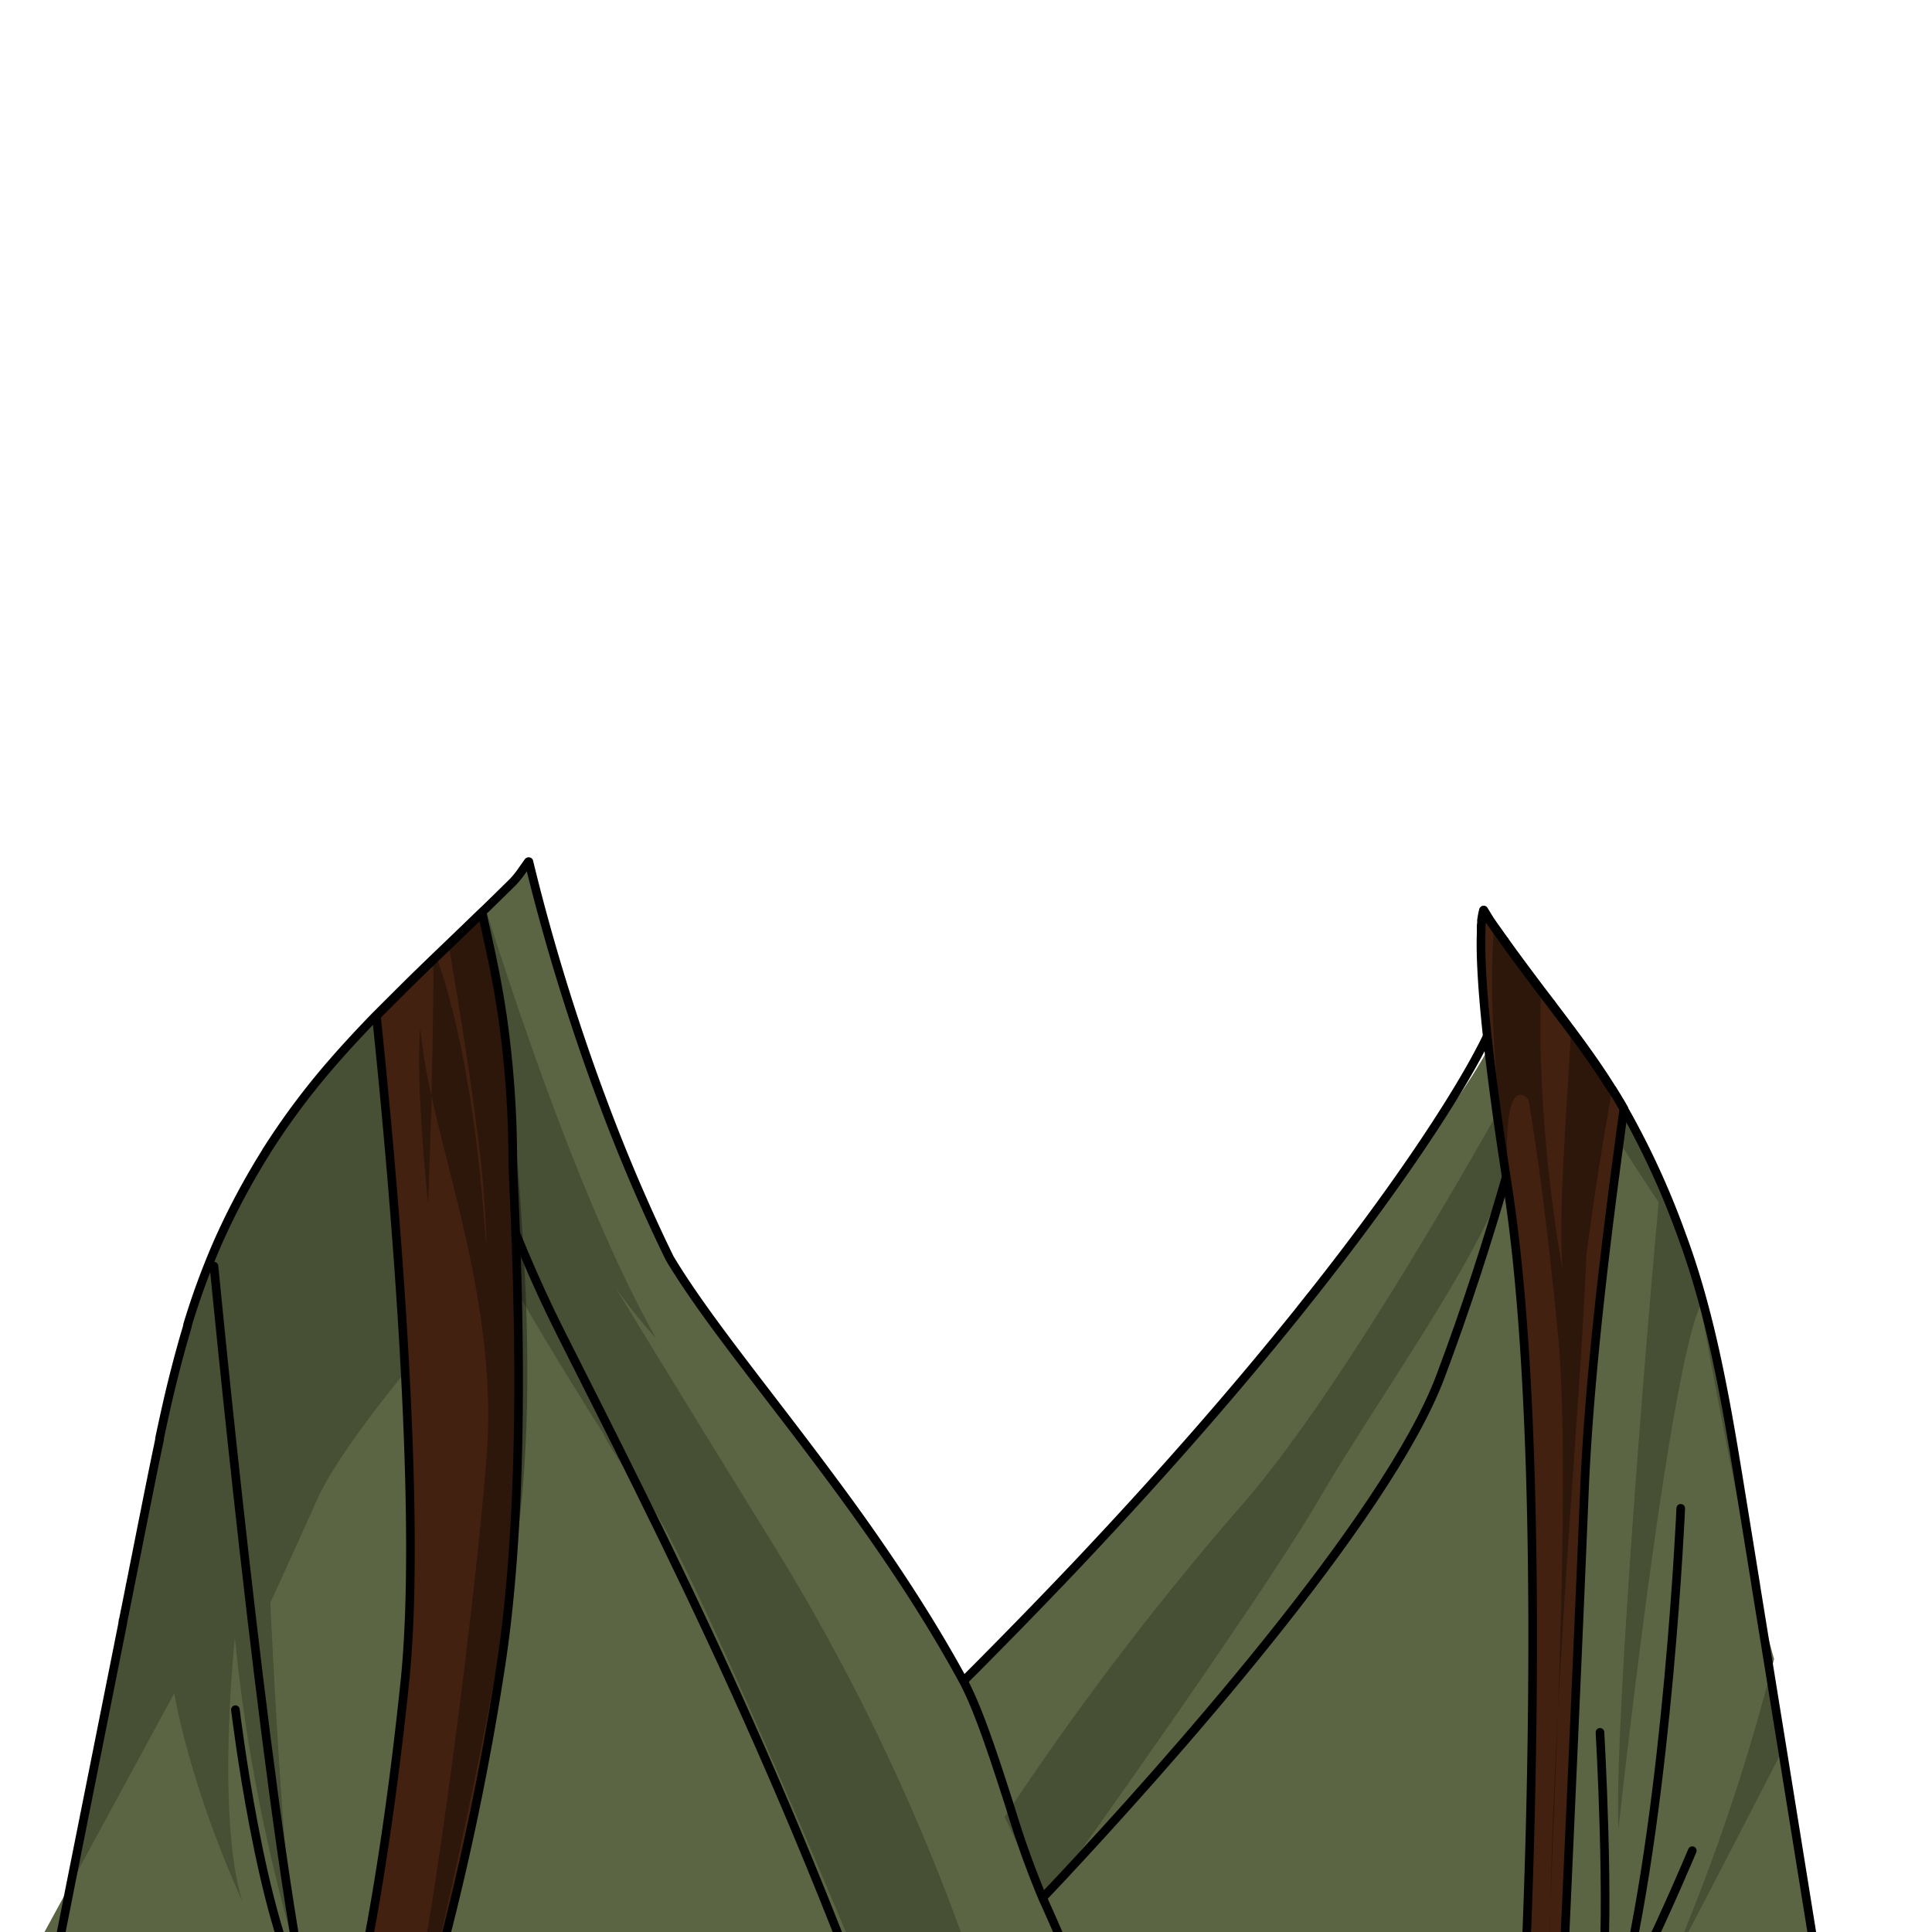 <svg xmlns="http://www.w3.org/2000/svg" xmlns:xlink="http://www.w3.org/1999/xlink" viewBox="0 0 432 432">
  <defs>
    <style>.BUNTAI_WALRUS_OUTFIT_BUNTAI_WALRUS_OUTFIT-13_cls-1,.BUNTAI_WALRUS_OUTFIT_BUNTAI_WALRUS_OUTFIT-13_cls-5{fill:none;}.BUNTAI_WALRUS_OUTFIT_BUNTAI_WALRUS_OUTFIT-13_cls-2{isolation:isolate;}.BUNTAI_WALRUS_OUTFIT_BUNTAI_WALRUS_OUTFIT-13_cls-3{clip-path:url(#BUNTAI_WALRUS_OUTFIT_BUNTAI_WALRUS_OUTFIT-13_clip-path);}.BUNTAI_WALRUS_OUTFIT_BUNTAI_WALRUS_OUTFIT-13_cls-4{fill:#5b6543;}.BUNTAI_WALRUS_OUTFIT_BUNTAI_WALRUS_OUTFIT-13_cls-5{stroke:#000;stroke-linecap:round;stroke-linejoin:round;stroke-width:1.93px;}.BUNTAI_WALRUS_OUTFIT_BUNTAI_WALRUS_OUTFIT-13_cls-6{opacity:0.22;mix-blend-mode:multiply;}.BUNTAI_WALRUS_OUTFIT_BUNTAI_WALRUS_OUTFIT-13_cls-7{fill:#422110;}.BUNTAI_WALRUS_OUTFIT_BUNTAI_WALRUS_OUTFIT-13_cls-8{opacity:0.32;}</style>
    <clipPath id="clip-path">
      <path class="BUNTAI_WALRUS_OUTFIT_BUNTAI_WALRUS_OUTFIT-13_cls-1" d="M-6.89-3.42v441H443.29v-441Zm321.36,270.9a.93.93,0,0,1-.59.21,1,1,0,0,1-.68-.28,25,25,0,0,1-4.38-6.56c-.48,8.51-1.27,18.22-2.5,23.12a1,1,0,0,1-.94.73h-.14a1,1,0,0,1-.82-1c.07-2.06.16-5.08.18-8.62a52.61,52.61,0,0,1-2,7.72c.07,6.19-.69,7.94-.77,8.12a1,1,0,0,1-.87.54h-.08a1,1,0,0,1-.85-.7,54.24,54.24,0,0,0-6.15-12.86l-3.59-2.16c-.63,3-1.3,6-2,9-.37,17.11-1,41.18-1.77,58.86a198.36,198.36,0,0,1-5.17,36.19.05.05,0,0,1,0,0c-.08.38-.18.76-.26,1.14l-.41,1.62c-3.93,16-10.43,33.75-13.44,33.75-2.42,0-2.54-1.74-3.05-9.06l-.4-5.52a1.11,1.11,0,0,1,0-.17c-.41-5.35-1-11.16-1.7-17.67-.1-.94-.21-2-.32-3l-.05-.53c-.07-.67-.13-1.37-.2-2.08l-.09-1c0-.43-.08-.86-.12-1.31l-.13-1.46c-.39-4.49-.8-9.82-1.22-15.86l-.22-3.14c0-.12,0-.18,0-.23-.25-3.7-.51-7.61-.76-11.61l-.18-2.88c-.19-2.91-.37-5.86-.54-8.83-.07-.94-.12-1.9-.18-2.86v-.25c-.38-6.48-.75-13-1.1-19.21l.95-.17-1,.06c0-.06,0-.12,0-.17a.86.86,0,0,1,0-.16s0-.09,0-.13v-.26c0-.14,0-.24,0-.31s0-.27,0-.42V308l0-.5a.66.66,0,0,1,0-.14c0-.17,0-.43,0-.68l0-.52c-.31-5.66-.6-11.06-.86-16l-.14-2.64c-.21-4-.4-7.7-.55-10.89l-.17-3.36c-.29-5.9-.46-9.45-.46-9.45l-.54-9.16a18.64,18.64,0,0,1-2.21,1.44l-.07,0h0a22.3,22.3,0,0,1-7.52,2.43,29,29,0,0,1-3.94.27,30.26,30.26,0,0,1-9.77-1.58l-.08,0a24.67,24.67,0,0,1-8.79-5.1l-.24.19-.44.34-.16.13-.09.06-.06,0-.71.52c-.08,4.76-.19,10.72-.33,17.42l-.08,4.11c-.06,3.41-.14,7-.22,10.61l-.06,2.58c0,1.1,0,2.2-.07,3.32-.12,5-.25,10.12-.38,15.18l-.1,3.69c-.17,6.26-.36,12.44-.56,18.29,0,.56,0,1.13-.05,1.69l-.12,3.41c0,.84-.06,1.67-.1,2.49l-.2,5c0,.75-.06,1.48-.1,2.2v.14c-.17,3.75-.41,7.42-.73,11,0,.37-.06.74-.1,1.1s-.05.7-.09,1.07a2.11,2.11,0,0,0,0,.32c-.06.58-.11,1.09-.17,1.61-.08.8-.16,1.61-.26,2.42-.31,2.82-.68,5.73-1.13,8.86a4.19,4.19,0,0,1-.08.56c-.11.76-.22,1.53-.34,2.28-.23,1.51-.46,3-.71,4.46l-.06.34c-.17,1-.34,2-.52,3-2.79,15.6-6.23,27.62-8.42,32.6-1,2.35-1.75,3.22-2.66,3.22-1.33,0-2.41-.74-3.31-2.28a7.16,7.16,0,0,1-.35-.66,27.35,27.35,0,0,1-1.67-4.87.19.19,0,0,0,0-.07c-.11-.48-.23-1-.36-1.52l.91-.34-.93.24s0-.1,0-.11c0-.19-.08-.41-.13-.62C195.21,401,194.14,393.76,193,384l-.08-.71c-.06-.55-.12-1.11-.17-1.68s-.11-1-.16-1.51a.53.53,0,0,1,0-.15c-.54-5.39-1.1-12.27-1.73-21.12,0-.26,0-.49,0-.72-.06-.83-.12-1.65-.17-2.48l0-.38c-.09-1.2-.17-2.44-.25-3.68,0-.31,0-.65-.07-1q-.21-3-.4-6.07l-.15-2.29c-.05-.72-.09-1.43-.13-2.12,0-.49-.07-1-.1-1.53l-.12-1.91a1.68,1.68,0,0,1,0-.2c0-.08,0-.25,0-.4s0-.4,0-.64c0-.51-.08-1.05-.11-1.59l0-.75c-.08-1.25-.16-2.52-.23-3.78,0-.59-.08-1.21-.12-1.82-.21-3.73-.43-7.47-.64-11.15-.06-1-.12-2.06-.17-3.09-.13-2.16-.25-4.31-.36-6.42-.05-.81-.09-1.6-.14-2.4l0-.81c-.17-3.1-.33-6.14-.48-9.05l-.08-1.45c-.06-1.22-.13-2.41-.18-3.57l-.08-1.39-.09-1.76,0-.73c-.05-.92-.09-1.82-.13-2.7,0-.47,0-.93-.07-1.4a1.47,1.47,0,0,1,0-.27l-.19-3.82v-.11l-.23-4.78c0-.32,0-.61,0-.91l0-.79-1.43.58-1.34.51a3.05,3.05,0,0,1-.29.11l-.25.09-1,.36-.18.07-.29.1-.22.07-.15,0-.13.05-.1,0-.27.08h0l0,0-.11,0-.23.06h0l-.33.11h0l-.23.08a.88.88,0,0,1-.15,0l-.26.07-.16,0-.24.08-.13,0h0l-11,4.43a47.92,47.92,0,0,0-9.2,12.85,1,1,0,0,1-.78.58h-.11a1,1,0,0,1-.78-.4c-.22-.3-1.29-2.1-1.2-8.19a49,49,0,0,1-4-11.39c0,5.08.13,9.48.28,12.2a1,1,0,0,1-.76,1l-.2,0a1,1,0,0,1-.9-.63c-1.93-5.15-3.14-15.57-3.85-24.38a34.29,34.29,0,0,1-3.65,4.62,22.51,22.51,0,0,1-3.76,3.21.91.91,0,0,1-.54.17,1,1,0,0,1-.73-.33,1,1,0,0,1,0-1.28,17.85,17.85,0,0,0,2.82-4.47v0c4.09-8.93,3.82-22.41,3.7-28.16v-.53a26.44,26.44,0,0,1,3.94-13.81,83.21,83.21,0,0,1,3.71-15.81l-.09-.17a1,1,0,0,1-.13-.47,1,1,0,0,1,.82-.94,2.44,2.44,0,0,0,.1-.24,14.72,14.72,0,0,1,3-4.29c.08-.27.16-.55.24-.85l.32-1c.27-.88.57-1.81.89-2.72s.66-1.77,1-2.5l.13-.27c.06-.14.12-.26.18-.38v0c0-.16,0-.33,0-.49a1.1,1.1,0,0,1,0-.18c-.1-1.55-.17-3.3-.21-5.56v-1.34c0-1.76,0-3.7,0-5.84v-.25c0-.4,0-.78,0-1.17v-.47c0-1.34,0-2.51-.12-3.58s-.19-2.12-.35-3.13c0,0,0-.1,0-.12-.18-1.18-.4-2.35-.69-3.72-.14-.63-.27-1.25-.41-1.87a1.42,1.42,0,0,1,0-.2l-.23-1.1s0-.1,0-.11v0a1.13,1.13,0,0,1,0-.18v0a.7.7,0,0,1,0-.14l-.19-1s0,0,0-.06a44.1,44.1,0,0,1-.64-5.67l0-.67c-.05-1.73,0-3.5.12-5.42.51-7.72,3.1-13.73,8.15-18.92.23-.24.48-.49.73-.73a52.12,52.12,0,0,1,8.85-6.71,31.48,31.48,0,0,1,5.13-9.79,1.46,1.46,0,0,1,.15-.2,31.86,31.86,0,0,1,10.58-8.9c15.19-7.94,35.31-16.16,56.36-9.18l3.7.51c15.92,2.16,28.48,3.87,36,17.3a37.94,37.94,0,0,1,2.32,4.9l.19.16q.41.34.81.72l0,0,0,0c.58.52,1.18,1,1.76,1.58a82,82,0,0,1,7.67,7.88c.26.32.47.58.66.83s.42.53.61.79l.21.29c.11.17.23.33.33.49a14.06,14.06,0,0,1,.89,1.47l.12.21c3.22,6.08,4.55,8.6,3.49,24.53,0,.55-.07,1.1-.1,1.64s-.07,1.07-.09,1.6-.06,1-.09,1.55v.05h0c-.06,1-.11,2-.16,3-.25,5.42-.4,10.79-.45,16,0,.6,0,1.2,0,1.8,0,2.15,0,4.26,0,6.31,0,1.33,0,2.62.06,3.9h0c0,1.3.06,2.59.1,3.84,0,.24,0,.45,0,.65a.92.92,0,0,1,0,.16c0,.23,0,.47,0,.69,0,.48,0,.9.05,1.32l0,.62a5.73,5.73,0,0,1,.38.62l0,.06.38.68a5.64,5.64,0,0,1,.26.55,1.17,1.17,0,0,1,.1.2c.06.14.12.26.17.4l.08.19c0,.09.1.25.16.4s.11.32.15.45.1.3.16.5.17.65.26,1l.12.46.13.55c.17.73.33,1.44.49,2.17.07.33.14.69.2,1,.11.53.19,1,.27,1.44a0,0,0,0,0,0,0,.09.09,0,0,0,0,.05c.05.27.1.56.14.83l0,.11v0c.1.55.19,1.11.27,1.66s.16,1.09.25,1.66.13.94.19,1.42a7.07,7.07,0,0,1,.09.72c.05.33.09.7.13,1.07l.06.47s0,.08,0,.12l.11.95v.11c.05.42.1.93.15,1.43l0,.29a36.27,36.27,0,0,1,2.62,13.71v.52c-.09,6.81-.33,24.89,4.39,32.82A1,1,0,0,1,314.47,267.48Z" />
    </clipPath>
  </defs>
  <g class="BUNTAI_WALRUS_OUTFIT_BUNTAI_WALRUS_OUTFIT-13_cls-2">
    <g id="outfit">
      <g class="BUNTAI_WALRUS_OUTFIT_BUNTAI_WALRUS_OUTFIT-13_cls-3">
        <path class="BUNTAI_WALRUS_OUTFIT_BUNTAI_WALRUS_OUTFIT-13_cls-4" d="M406.62,441H372.84l-.22.41c0-.1.1-.24.18-.41h-6.7c-.52,1.08-1.06,2.17-1.6,3.27h-1.59l-4.73.09-8.55.15h-.26l-8.27.15h-.26l-98.38,1.71-49.31.86-97.84,1.7H94.8l-3.41.05-12.26.22L5.18,450.48l-1.92-6.23,12.55-23h0l3.06-15.34c0-.18.07-.37.11-.55L27.44,363l0-.16.06-.29c0-.14,0-.28.08-.42s.07-.37.11-.55l.21-1c0-.14.05-.27.08-.41l.18-.89c.07-.33.13-.66.2-1s.14-.73.22-1.09.15-.78.23-1.17.17-.84.25-1.26c0-.22.08-.43.13-.65s.09-.45.14-.68c.09-.47.18-.93.28-1.4.19-1,.39-2,.59-3,.05-.26.1-.52.16-.78.87-4.45,1.77-8.9,2.65-13.34.79-3.92,1.57-7.84,2.4-11.76.08-.42.17-.84.26-1.26a1.84,1.84,0,0,1,0-.25q.68-3.21,1.39-6.4t1.48-6.3q.78-3.15,1.63-6.29c.28-1,.57-2.09.87-3.13s.59-2,.89-3.05c0,0,0,0,0-.06l0-.13a165.64,165.64,0,0,1,6.38-17.55l.06-.14c.36-.83.72-1.65,1.1-2.47a159.15,159.15,0,0,1,7.69-14.72c.35-.6.7-1.19,1.06-1.78s.85-1.39,1.28-2.07l0-.05,0,0c.1-.15.19-.31.3-.46a162.49,162.49,0,0,1,15-19.95l.1-.12c2.92-3.33,5.94-6.57,9.06-9.78,3-3,6-6,9.14-9.09l2.31-2.24,1.18-1.14a1.06,1.06,0,0,0,.15-.15q.33-.3.66-.63l2.73-2.62c2.38-2.29,4.82-4.63,7.31-7.05l.17-.16,1-.94q2.94-2.87,6-5.88l.12-.12a21.82,21.82,0,0,0,2.06-2.58c.11-.15,1.31-1.32,1.42-1.48A231.38,231.38,0,0,0,127.69,226c2.37,6.38,4.76,13,6.8,19.6a153.33,153.33,0,0,0,9.82,24.11.35.35,0,0,0,.06.14c8.59,17,20.95,34.72,37.67,54.69a252.7,252.7,0,0,1,29.1,43.78l.06.11c2.44,4.67,3.7,7.48,3.7,7.48l.36-.29c.51-.41,1.55-1.28,3.05-2.6a249.08,249.08,0,0,0,23.38-24.09l.06-.07c12.9-15,39.48-45.19,48.56-55.5l0,0,3.09-3.5s-.17.06.2-.64h0c.72-1.31,3.33-5.28,12.47-17.22,3.25-4.24,6.47-8.41,9.55-12.46l0,0c6.9-9.07,13.07-17.55,17.14-25l0-.06c.41-.76.8-1.5,1.18-2.24,2.41-4.79,3.83-9.09,3.84-12.74a51.7,51.7,0,0,0-.89-8.27c2.7,3.75,5.22,7.1,7.59,10.25v0l2.24,2.93.89,1.19c1.26,1.65,2.46,3.25,3.64,4.83l1.82,2.47.33.45c2.44,3.36,4.76,6.7,7,10.3h0c.87,1.39,1.74,2.82,2.59,4.31a.16.16,0,0,1,0,.07A181.52,181.52,0,0,1,376,276.11c6.91,18.55,10.2,38.77,13.44,58.79,1.06,6.52,2.11,13,3.16,19.54,0,0,0,.05,0,.07,1.52,6.77,2.92,12.48,4.09,16.44-.29,1.13-.58,2.25-.88,3.36.91,5.66,1.83,11.3,2.75,17h0Z" />
        <path class="BUNTAI_WALRUS_OUTFIT_BUNTAI_WALRUS_OUTFIT-13_cls-5" d="M346.82,224.37c-.34,1.46-.72,3.12-1.16,4.95l-.09.37v0l0,.06c-.31,1.32-.66,2.72-1,4.21-.85,3.46-1.84,7.36-3,11.6-1,4-2.19,8.23-3.45,12.71l0,.11-1.18,4.13c0,.12-.07.25-.11.37s0,.1,0,.15c-4,13.87-9,29.5-14.78,44.86-12.09,32-62.38,88.11-84.69,112h0l-4.17,4.42" />
        <path class="BUNTAI_WALRUS_OUTFIT_BUNTAI_WALRUS_OUTFIT-13_cls-5" d="M95.62,215.82c.08.29.17.63.26,1l1,3.83c1.71,6.33,4.75,17,9,29.57.27.82.55,1.65.84,2.48,2.5,7.31,5.38,15.17,8.62,23.11q.89,2.21,1.83,4.41c2.5,5.92,5.2,11.84,8.08,17.56,5.66,11.24,11.55,22.86,17.59,35.1,14.06,28.44,29,60.19,43.94,98q2.15,5.42,4,10.05l2.43,6.24" />
        <path class="BUNTAI_WALRUS_OUTFIT_BUNTAI_WALRUS_OUTFIT-13_cls-5" d="M336.4,210.34a35.38,35.38,0,0,1-1.31,15.12,29.08,29.08,0,0,1-1.23,3.32c-.37.87-.8,1.82-1.31,2.86a.09.09,0,0,1,0,.06c-3,6.27-8.54,15.64-16.84,27.73l0,0c-5.89,8.57-13.18,18.51-22,29.68h0q-1.61,2-3.29,4.14l0,0c-13,16.19-29.06,34.82-48.56,55.5l-.06.07q-11,11.63-23.38,24.09l-2.89,2.89" />
        <path class="BUNTAI_WALRUS_OUTFIT_BUNTAI_WALRUS_OUTFIT-13_cls-5" d="M242.46,446.36c-.71-1.8-1.43-3.6-2.16-5.38-2.19-5.35-4.47-10.62-6.8-15.79l-.09-.18-.3-.68a206.56,206.56,0,0,1-7.18-20.06c-3.43-10.64-7-21.82-10.51-28.38l-.16-.29c-1.32-2.43-2.67-4.82-4.06-7.19l-.06-.11c-21.14-36.19-48.72-65.77-61.38-86.92-1.89-3.85-3.68-7.71-5.39-11.55a.35.35,0,0,1-.06-.14c-3.67-8.22-6.94-16.35-9.82-24.11-2.57-6.9-4.83-13.5-6.8-19.6-4.93-15.25-8-27.39-9.43-33.31h0" />
        <path class="BUNTAI_WALRUS_OUTFIT_BUNTAI_WALRUS_OUTFIT-13_cls-5" d="M378.4,413.81s-5,12.07-12.3,27.17c-.52,1.08-1.06,2.17-1.6,3.27" />
        <path class="BUNTAI_WALRUS_OUTFIT_BUNTAI_WALRUS_OUTFIT-13_cls-5" d="M362.91,444.26c10.11-42.62,12.91-107,12.91-107" />
        <path class="BUNTAI_WALRUS_OUTFIT_BUNTAI_WALRUS_OUTFIT-13_cls-5" d="M357.76,387.36s2.27,39.32.42,57" />
        <path class="BUNTAI_WALRUS_OUTFIT_BUNTAI_WALRUS_OUTFIT-13_cls-5" d="M47.85,283.12S59.08,400.19,68.37,446.64c-10.06-16.77-15.73-64.35-15.73-64.35" />
        <g class="BUNTAI_WALRUS_OUTFIT_BUNTAI_WALRUS_OUTFIT-13_cls-6">
          <path d="M380.2,291.85c-7.35,16.24-18.31,117.07-18.31,117.07-.9-19.55,5-96.29,9-140.11-.44-.54-4.25-6.38-8.78-13.39l-.06-.08-2.86-4.43c-1.85-2.86-3.72-5.77-5.47-8.49l-.94-1.46c-.66-1-1.29-2-1.9-3l-5.34-8.32v0l0,.06c-.09.3-.45,1.44-1,3.44-.76,2.59-1.88,6.61-3.27,12.08q-1.41,5.52-3.13,13l0,.11c-.3,1.31-.7,2.69-1.18,4.13a2.79,2.79,0,0,1-.12.34.93.93,0,0,1,0,.13c-6.74,19.61-28.83,49.92-41.85,72.22-11.67,20-46.11,68.56-57.61,84.67h0l-3.78,5.28-.09-.18-8.87-18.62,1.39-2.12a665.58,665.58,0,0,1,51.42-67.37c17.58-20,40.92-58.88,57.33-87.86l.05-.08.62-1.09c3.39-6,6.47-11.56,9.13-16.4l1.18-2.15,2-3.76c1.26,1.65,2.46,3.25,3.64,4.83l1.82,2.47.33.45c2.44,3.36,4.76,6.7,7,10.3h0c.87,1.39,1.74,2.82,2.59,4.31a.16.16,0,0,1,0,.07A181.52,181.52,0,0,1,376,276.11c6.91,18.55,10.2,38.77,13.44,58.79,1.06,6.52,2.11,13,3.16,19.54C388.59,336.55,383.75,311.34,380.2,291.85Z" />
          <path d="M398.58,391.27h0c-8.53,16.77-23.42,45.26-25.74,49.7l-.22.41c0-.1.1-.24.18-.41a460.26,460.26,0,0,0,23-66.67C396.74,380,397.66,385.61,398.58,391.27Z" />
          <path d="M219,444.25l-25.85-2.68s-.08-.2-.25-.59c-3.28-7.9-38.56-92.45-47.41-104.43l-2.67-3.66c-6.88-9.59-7.91-12.33-7.91-12.33s-8.14-12.76-17.21-28.16c-.65-1.12-1.31-2.25-2-3.38-2.33-4-4.69-8.13-7-12.21l-.17-.3c-3.08-5.57-6-11.05-8.4-16-1.52-3.1-2.84-6-3.9-8.58a56.17,56.17,0,0,1-2-5.64c0,2,0,3.85,0,5.69v0c.23,32.5,3.87,45.87,3.87,45.87s-3.24,3.68-7.54,9c-6.72,8.23-16,20.35-19.66,28.49-6,13.35-10.45,23.05-10.45,23.05s2.34,50.95,5,72.4c0,0,0,.05,0,.08a63.39,63.39,0,0,0,1.26,7.46s0,0,0,0,0,0,0,.07a390.34,390.34,0,0,1-14.19-72.19s-4.26,39.9,1.67,58.93c-12.12-26.89-15.22-46.53-15.22-46.53L15.81,421.26l3.06-15.34c0-.18.07-.37.11-.55L27.44,363l0-.16.06-.29c0-.14,0-.28.08-.42s.07-.37.11-.55l.21-1c0-.14.05-.27.08-.41l.18-.89c.07-.33.13-.66.2-1s.14-.73.22-1.09.15-.78.23-1.17.17-.84.25-1.26c0-.22.08-.43.13-.65s.09-.45.14-.68c.09-.47.18-.93.28-1.4.19-1,.39-2,.59-3,.05-.26.1-.52.16-.78.87-4.45,1.77-8.9,2.65-13.34.79-3.92,1.57-7.84,2.4-11.76.08-.42.17-.84.26-1.26a1.84,1.84,0,0,1,0-.25q.68-3.21,1.39-6.4t1.48-6.3q.78-3.15,1.63-6.29c.28-1,.57-2.09.87-3.13s.59-2,.89-3.05c0,0,0,0,0-.06l0-.13a165.64,165.64,0,0,1,6.38-17.55l.06-.14c.36-.83.72-1.65,1.1-2.47a159.15,159.15,0,0,1,7.69-14.72c.35-.6.7-1.19,1.06-1.78s.85-1.39,1.28-2.07l0-.05,0,0c.1-.15.19-.31.3-.46a162.49,162.49,0,0,1,15-19.95l.1-.12c2.92-3.33,5.94-6.57,9.06-9.78,3-3,6-6,9.14-9.09a25.66,25.66,0,0,0,2.57-1.23,7.66,7.66,0,0,0,1.06-.67c1.06-.81.67-1.23,0-1.44l-.15,0a1.06,1.06,0,0,0,.15-.15q.33-.3.66-.63l2.73-2.62c2.38-2.29,4.82-4.63,7.31-7.05l.17-.16,1-.94c5.3,17,21.42,66.6,38.11,96.06a120.45,120.45,0,0,1-9.07-11.34c8.54,14,20.48,33.54,35.26,57.43A471.08,471.08,0,0,1,218,441C218.66,443.11,219,444.25,219,444.25Z" />
        </g>
        <path class="BUNTAI_WALRUS_OUTFIT_BUNTAI_WALRUS_OUTFIT-13_cls-7" d="M114.07,355.14a0,0,0,0,1,0,0c-.49,5.45-1.12,10.8-1.88,16A625.26,625.26,0,0,1,97.53,441c-.93,3.45-1.7,6.14-2.22,7.94s-.77,2.61-.77,2.61h-16s.21-.78.58-2.33c.41-1.75,1-4.49,1.81-8.22,2.44-11.82,6.33-33.54,9.59-64.87,1.88-18,1.43-43.72.08-69.27-1.68-32.07-4.78-63.87-6.44-79.69,3-3,6-6,9.14-9.09l2.31-2.24,1.18-1.14a1.06,1.06,0,0,0,.15-.15q.33-.3.66-.63l2.73-2.62c2.38-2.29,4.82-4.63,7.31-7.05l.17-.16c1.1,5.26,3,12.69,4.56,23.28a231.52,231.52,0,0,1,2.29,31.58c0,2.66.35,8.67.65,16.89.15,3.94.29,8.38.4,13.2C116.18,307.74,116.19,332.22,114.07,355.14Z" />
        <path class="BUNTAI_WALRUS_OUTFIT_BUNTAI_WALRUS_OUTFIT-13_cls-7" d="M363.1,247.93a.16.16,0,0,1,0,.07c-.32,2.33-.65,4.82-1,7.42-2.94,21.89-6.72,52.5-7.75,78.16-1.39,34.95-3.66,86.36-4.6,107.4-.06,1.29-.11,2.47-.16,3.52-.17,3.81-.27,6-.27,6h-8.55s.11-2.07.29-5.83c0-1.08.1-2.31.16-3.67,1.28-29.68,4.36-121.89-4.12-175.84-.12-.75-.23-1.5-.35-2.23a0,0,0,0,0,0,0c-.78-5.05-1.46-9.68-2-13.92-.77-5.46-1.38-10.28-1.87-14.54-.11-.95-.22-1.88-.31-2.78-1.26-11.58-1.53-18.63-1.39-22.93,0-.29,0-.57,0-.83s0-.27,0-.4c0-.36,0-.7.07-1s0-.33,0-.48,0-.3.05-.44a13.94,13.94,0,0,1,.39-2l1.37,2.25.94,1.35,2.31,3.25.58.81h0c2.7,3.75,5.22,7.1,7.59,10.25v0l2.24,2.93.89,1.19c1.26,1.65,2.46,3.25,3.64,4.83l1.82,2.47.33.45c2.44,3.36,4.76,6.7,7,10.3h0C361.38,245,362.25,246.44,363.1,247.93Z" />
        <path class="BUNTAI_WALRUS_OUTFIT_BUNTAI_WALRUS_OUTFIT-13_cls-5" d="M114.07,355.14a0,0,0,0,1,0,0c-.49,5.45-1.12,10.8-1.88,16A625.26,625.26,0,0,1,97.53,441c-.93,3.45-1.7,6.14-2.22,7.94s-.77,2.61-.77,2.61h-16s.21-.78.58-2.33c.41-1.75,1-4.49,1.81-8.22,2.44-11.82,6.33-33.54,9.59-64.87,1.88-18,1.43-43.72.08-69.27-1.68-32.07-4.78-63.87-6.44-79.69,3-3,6-6,9.14-9.09l2.31-2.24,1.18-1.14a1.06,1.06,0,0,0,.15-.15q.33-.3.66-.63l2.73-2.62c2.38-2.29,4.82-4.63,7.31-7.05l.17-.16c1.1,5.26,3,12.69,4.56,23.28a231.52,231.52,0,0,1,2.29,31.58c0,2.66.35,8.67.65,16.89.15,3.94.29,8.38.4,13.2C116.18,307.74,116.19,332.22,114.07,355.14Z" />
        <path class="BUNTAI_WALRUS_OUTFIT_BUNTAI_WALRUS_OUTFIT-13_cls-5" d="M360.51,243.62c.87,1.39,1.74,2.82,2.59,4.31-.32,2.33-.66,4.81-1,7.41-2.95,21.89-6.78,52.54-7.83,78.24-1.43,34.95-3.76,86.36-4.71,107.4-.06,1.29-.12,2.47-.17,3.52-.17,3.81-.27,6-.27,6h-8.55s.11-2.07.29-5.83c.05-1.08.11-2.31.16-3.67,1.32-29.68,4.48-121.89-3.93-175.84-.11-.7-.22-1.4-.32-2.08a.11.11,0,0,1,0-.05c-.78-5.07-1.46-9.71-2.06-14-.75-5.47-1.36-10.3-1.86-14.56-.1-1-.2-1.88-.3-2.78-1.25-11.63-1.52-18.69-1.36-23,0-.29,0-.57,0-.83s0-.27,0-.4c0-.36,0-.7.07-1s0-.33,0-.48,0-.3.05-.44a13.94,13.94,0,0,1,.39-2l1.37,2.25.94,1.35,2.31,3.25.58.81h0c2.7,3.75,5.22,7.1,7.59,10.25v0l2.24,2.93.89,1.19c1.26,1.65,2.46,3.25,3.64,4.83l1.82,2.47.33.45c2.44,3.36,4.76,6.7,7,10.3Z" />
        <path class="BUNTAI_WALRUS_OUTFIT_BUNTAI_WALRUS_OUTFIT-13_cls-8" d="M94,229.91a118.21,118.21,0,0,0,2.48,15.16c0,2.25-.11,4.54-.17,6.85-.16,5.71-.35,11.54-.59,17.15,0,0-.84-7.9-1.43-17.06v0C93.78,244.16,93.46,235.45,94,229.91Z" />
        <path class="BUNTAI_WALRUS_OUTFIT_BUNTAI_WALRUS_OUTFIT-13_cls-8" d="M115.79,343.25c-.48,3.75-1.06,7.74-1.72,11.89a0,0,0,0,1,0,0c-4.72,29.95-13.33,68.29-17.39,85.81-.85,3.63-1.49,6.37-1.87,7.95l-.37,1.55-3.58,1s.15-.87.54-2.55,1.1-4.48,2.2-8c.08-.28.17-.56.26-.85,2.32-7.33,12-76.69,14.93-114.14,1.87-23.64-3.71-46.07-8.58-65.49-1.36-5.39-2.66-10.54-3.73-15.43.22-9.32.35-18,.42-24.41,0-1.65,0-3.16,0-4.5,0-.51,0-1,0-1.44v-.19q.33-.3.66-.63c2.52,7,5.74,18.62,8.25,36.33,1.08,7.59,2,16.31,2.74,26.28.06.8.12,1.6.17,2.42,0-.67,0-1.38,0-2.12a235.56,235.56,0,0,0-2.07-24.1c-1.85-14.74-4.55-31-6.36-41.43,2.38-2.29,4.82-4.63,7.31-7.05,1,5.9,3,14.59,4.73,23.12,1.5,7.57,2.74,15,2.77,20.24,0,6.35,1.19,18.07,2,32.64.22,3.87.41,7.94.55,12.17C118.22,308,118,325.77,115.79,343.25Z" />
        <path class="BUNTAI_WALRUS_OUTFIT_BUNTAI_WALRUS_OUTFIT-13_cls-8" d="M346.69,425.67q-.07,3.69-.1,7.26C346.52,431.8,346.57,429.28,346.69,425.67Z" />
        <path class="BUNTAI_WALRUS_OUTFIT_BUNTAI_WALRUS_OUTFIT-13_cls-8" d="M346.69,425.54c.25-13.62.88-28.28,1.68-43C347.72,400.51,347,416.43,346.69,425.54Z" />
        <path class="BUNTAI_WALRUS_OUTFIT_BUNTAI_WALRUS_OUTFIT-13_cls-8" d="M353.5,233.31c2.44,3.36,4.76,6.7,7,10.3h0q-.63,3.39-1.29,7.29c-1.46,8.48-3.06,18.67-4.51,30v0c-.84,22.42-4.19,62-6.32,101.16,1.05-29.63,1.85-64.72-.05-84.16-3.54-36.14-6.58-52.07-6.58-52.07a2.65,2.65,0,0,0-.2-.22,2.37,2.37,0,0,0-.32-.29c-1.37-1.1-4.93-2.25-4.13,16.46q-1.08-7.44-1.76-13.89c-.63-5.81-1.05-11-1.31-15.69-.07-1.17-.13-2.3-.18-3.4a172.15,172.15,0,0,1,.23-21.69l2.31,3.25.58.81h0c2.7,3.75,5.22,7.1,7.59,10.25v0c-.09,3-.13,6.37-.1,10,0,.57,0,1.15,0,1.75,0,.25,0,.51,0,.77a337.63,337.63,0,0,0,5,50.4c-1-9.95.33-28.75,1.4-46.38.16-2.58.31-5.13.44-7.62l1.82,2.47Z" />
        <path class="BUNTAI_WALRUS_OUTFIT_BUNTAI_WALRUS_OUTFIT-13_cls-5" d="M331.78,203.49l1.37,2.25.94,1.35,2.31,3.25.58.81h0c2.7,3.75,5.22,7.1,7.59,10.25h0l2.24,2.93.89,1.19c1.26,1.65,2.46,3.25,3.64,4.83l1.82,2.47.33.45c2.44,3.36,4.76,6.7,7,10.3h0c.87,1.39,1.74,2.82,2.59,4.31a.16.16,0,0,1,0,.07A181.52,181.52,0,0,1,376,276.11c6.91,18.55,10.2,38.77,13.44,58.79,1.06,6.52,2.11,13,3.16,19.54,0,0,0,.05,0,.07l3.21,19.8c.91,5.66,1.83,11.3,2.75,17h0l8,49.7H11.88q2-9.87,3.93-19.71h0l3.06-15.34c0-.18.07-.37.11-.55L27.44,363l0-.16.06-.29c0-.14,0-.28.08-.42s.07-.37.11-.55l.21-1c0-.14.05-.27.08-.41l.18-.89c.07-.33.13-.66.2-1s.14-.73.22-1.09.15-.78.23-1.17.17-.84.25-1.26c0-.22.08-.43.13-.65s.09-.45.14-.68c.09-.47.18-.93.28-1.4.19-1,.39-2,.59-3,.05-.26.1-.52.16-.78.87-4.45,1.77-8.9,2.65-13.34.79-3.92,1.57-7.84,2.4-11.76.08-.42.17-.84.26-1.26a1.84,1.84,0,0,1,0-.25q.68-3.21,1.39-6.4t1.48-6.3q.78-3.15,1.63-6.29c.28-1,.57-2.09.87-3.13s.59-2,.89-3.05c0,0,0,0,0-.06l0-.13a165.64,165.64,0,0,1,6.38-17.55l.06-.14c.36-.83.72-1.65,1.1-2.47a159.15,159.15,0,0,1,7.69-14.72c.35-.6.7-1.19,1.06-1.78s.85-1.39,1.28-2.07l0-.05,0,0c.1-.15.19-.31.3-.46a162.49,162.49,0,0,1,15-19.95l.1-.12c2.92-3.33,5.94-6.57,9.06-9.78,3-3,6-6,9.14-9.09l2.31-2.24,1.18-1.14a1.06,1.06,0,0,0,.15-.15q.33-.3.66-.63l2.73-2.62c2.38-2.29,4.82-4.63,7.31-7.05l.17-.16,1-.94q2.94-2.87,6-5.88l.12-.12a21.82,21.82,0,0,0,2.06-2.58l.33-.47,1-1.41h0" />
      </g>
    </g>
  </g>
</svg>